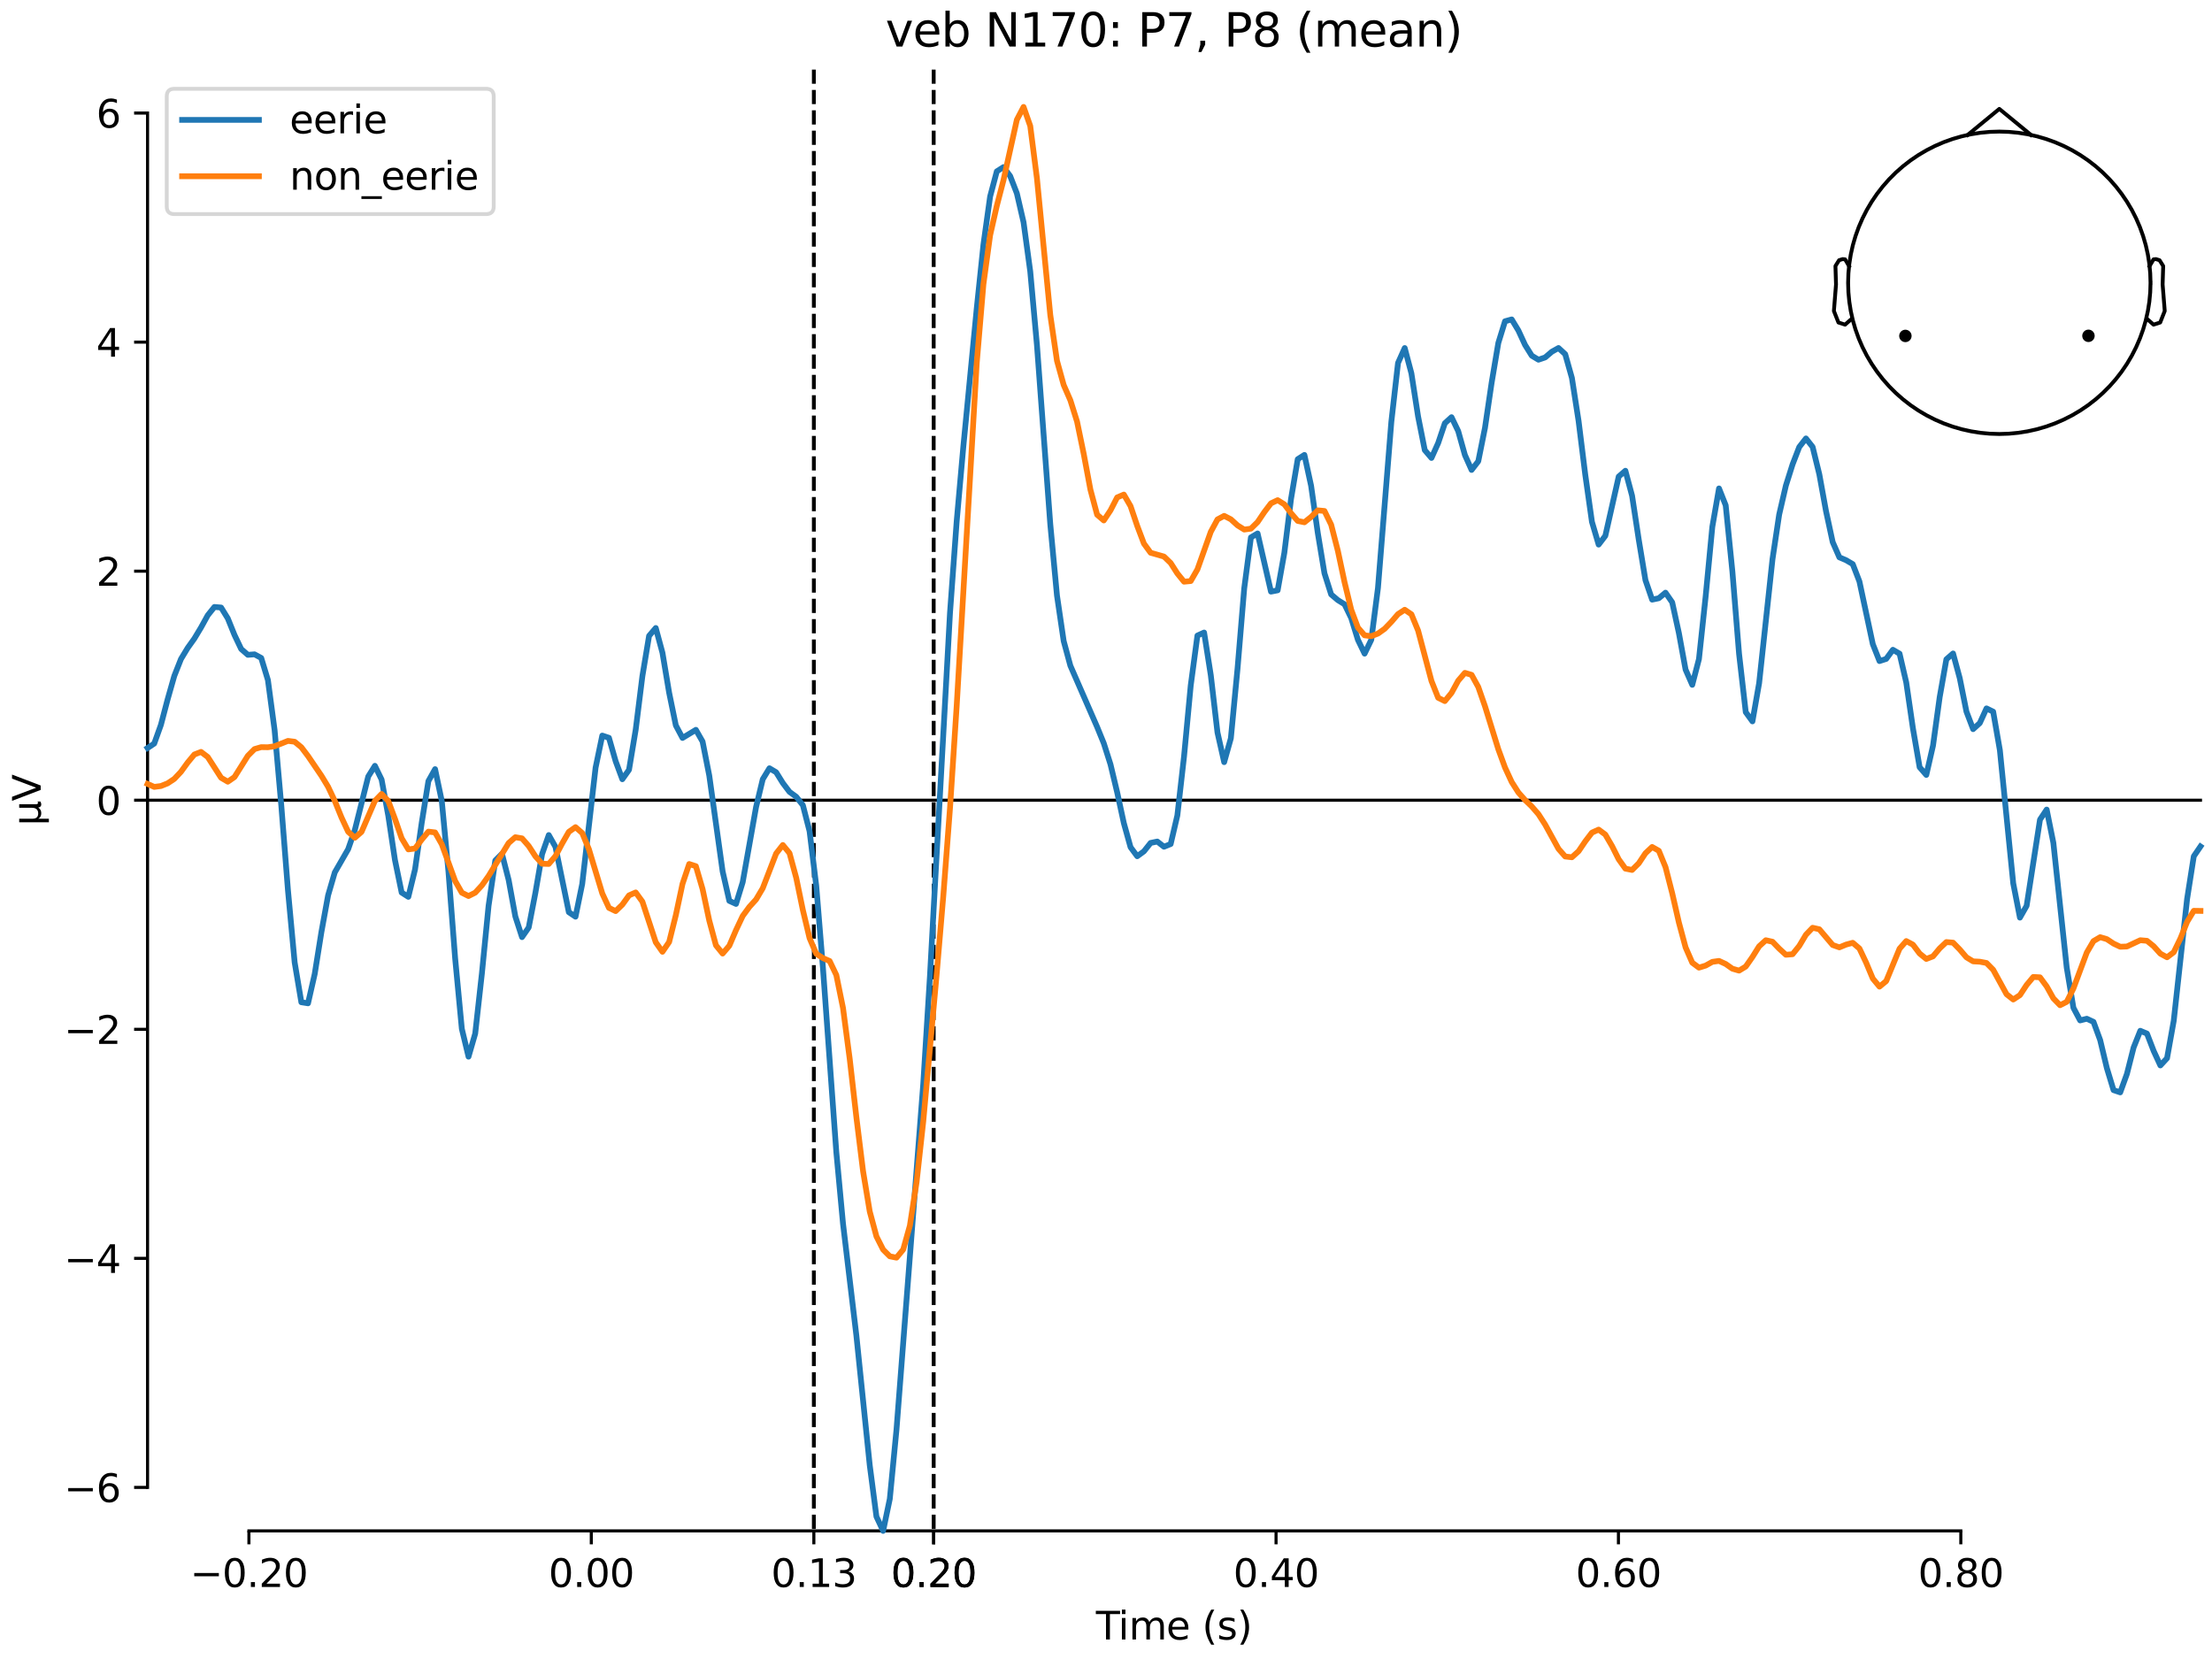 <?xml version="1.0" encoding="utf-8" standalone="no"?>
<!DOCTYPE svg PUBLIC "-//W3C//DTD SVG 1.1//EN"
  "http://www.w3.org/Graphics/SVG/1.1/DTD/svg11.dtd">
<svg xmlns:xlink="http://www.w3.org/1999/xlink" width="576pt" height="432pt" viewBox="0 0 576 432" xmlns="http://www.w3.org/2000/svg" version="1.1">
 <defs>
  <style type="text/css">*{stroke-linejoin: round; stroke-linecap: butt}</style>
 </defs>
 <g id="figure_1">
  <g id="patch_1">
   <path d="M 0 432 
L 576 432 
L 576 0 
L 0 0 
z
" style="fill: #ffffff"/>
  </g>
  <g id="axes_1">
   <g id="patch_2">
    <path d="M 38.421 398.644 
L 573 398.644 
L 573 18.118 
L 38.421 18.118 
L 38.421 398.644 
z
" style="fill: none; opacity: 0"/>
   </g>
   <g id="patch_3">
    <path d="M 38.421 387.325 
L 38.421 29.437 
" style="fill: none; stroke: #000000; stroke-width: 0.8; stroke-linejoin: miter; stroke-linecap: square"/>
   </g>
   <g id="LineCollection_1">
    <path d="M 211.924 18.118 
L 211.924 398.644 
" clip-path="url(#p9da23a5c35)" style="fill: none; stroke-dasharray: 3.7,1.6; stroke-dashoffset: 0; stroke: #000000"/>
    <path d="M 243.128 18.118 
L 243.128 398.644 
" clip-path="url(#p9da23a5c35)" style="fill: none; stroke-dasharray: 3.7,1.6; stroke-dashoffset: 0; stroke: #000000"/>
   </g>
   <g id="matplotlib.axis_1">
    <g id="xtick_1">
     <g id="line2d_1">
      <defs>
       <path id="m8977b10a27" d="M 0 0 
L 0 3.5 
" style="stroke: #000000; stroke-width: 0.8"/>
      </defs>
      <g>
       <use xlink:href="#m8977b10a27" x="64.819" y="398.644" style="stroke: #000000; stroke-width: 0.8"/>
      </g>
     </g>
     <g id="text_1">
      <!-- −0.20 -->
      <g transform="translate(49.496 413.242) scale(0.1 -0.1)">
       <defs>
        <path id="DejaVuSans-2212" d="M 678 2272 
L 4684 2272 
L 4684 1741 
L 678 1741 
L 678 2272 
z
" transform="scale(0.016)"/>
        <path id="DejaVuSans-30" d="M 2034 4250 
Q 1547 4250 1301 3770 
Q 1056 3291 1056 2328 
Q 1056 1369 1301 889 
Q 1547 409 2034 409 
Q 2525 409 2770 889 
Q 3016 1369 3016 2328 
Q 3016 3291 2770 3770 
Q 2525 4250 2034 4250 
z
M 2034 4750 
Q 2819 4750 3233 4129 
Q 3647 3509 3647 2328 
Q 3647 1150 3233 529 
Q 2819 -91 2034 -91 
Q 1250 -91 836 529 
Q 422 1150 422 2328 
Q 422 3509 836 4129 
Q 1250 4750 2034 4750 
z
" transform="scale(0.016)"/>
        <path id="DejaVuSans-2e" d="M 684 794 
L 1344 794 
L 1344 0 
L 684 0 
L 684 794 
z
" transform="scale(0.016)"/>
        <path id="DejaVuSans-32" d="M 1228 531 
L 3431 531 
L 3431 0 
L 469 0 
L 469 531 
Q 828 903 1448 1529 
Q 2069 2156 2228 2338 
Q 2531 2678 2651 2914 
Q 2772 3150 2772 3378 
Q 2772 3750 2511 3984 
Q 2250 4219 1831 4219 
Q 1534 4219 1204 4116 
Q 875 4013 500 3803 
L 500 4441 
Q 881 4594 1212 4672 
Q 1544 4750 1819 4750 
Q 2544 4750 2975 4387 
Q 3406 4025 3406 3419 
Q 3406 3131 3298 2873 
Q 3191 2616 2906 2266 
Q 2828 2175 2409 1742 
Q 1991 1309 1228 531 
z
" transform="scale(0.016)"/>
       </defs>
       <use xlink:href="#DejaVuSans-2212"/>
       <use xlink:href="#DejaVuSans-30" transform="translate(83.789 0)"/>
       <use xlink:href="#DejaVuSans-2e" transform="translate(147.412 0)"/>
       <use xlink:href="#DejaVuSans-32" transform="translate(179.199 0)"/>
       <use xlink:href="#DejaVuSans-30" transform="translate(242.822 0)"/>
      </g>
     </g>
    </g>
    <g id="xtick_2">
     <g id="line2d_2">
      <g>
       <use xlink:href="#m8977b10a27" x="153.973" y="398.644" style="stroke: #000000; stroke-width: 0.8"/>
      </g>
     </g>
     <g id="text_2">
      <!-- 0.00 -->
      <g transform="translate(142.84 413.242) scale(0.1 -0.1)">
       <use xlink:href="#DejaVuSans-30"/>
       <use xlink:href="#DejaVuSans-2e" transform="translate(63.623 0)"/>
       <use xlink:href="#DejaVuSans-30" transform="translate(95.41 0)"/>
       <use xlink:href="#DejaVuSans-30" transform="translate(159.033 0)"/>
      </g>
     </g>
    </g>
    <g id="xtick_3">
     <g id="line2d_3">
      <g>
       <use xlink:href="#m8977b10a27" x="211.924" y="398.644" style="stroke: #000000; stroke-width: 0.8"/>
      </g>
     </g>
     <g id="text_3">
      <!-- 0.13 -->
      <g transform="translate(200.791 413.242) scale(0.1 -0.1)">
       <defs>
        <path id="DejaVuSans-31" d="M 794 531 
L 1825 531 
L 1825 4091 
L 703 3866 
L 703 4441 
L 1819 4666 
L 2450 4666 
L 2450 531 
L 3481 531 
L 3481 0 
L 794 0 
L 794 531 
z
" transform="scale(0.016)"/>
        <path id="DejaVuSans-33" d="M 2597 2516 
Q 3050 2419 3304 2112 
Q 3559 1806 3559 1356 
Q 3559 666 3084 287 
Q 2609 -91 1734 -91 
Q 1441 -91 1130 -33 
Q 819 25 488 141 
L 488 750 
Q 750 597 1062 519 
Q 1375 441 1716 441 
Q 2309 441 2620 675 
Q 2931 909 2931 1356 
Q 2931 1769 2642 2001 
Q 2353 2234 1838 2234 
L 1294 2234 
L 1294 2753 
L 1863 2753 
Q 2328 2753 2575 2939 
Q 2822 3125 2822 3475 
Q 2822 3834 2567 4026 
Q 2313 4219 1838 4219 
Q 1578 4219 1281 4162 
Q 984 4106 628 3988 
L 628 4550 
Q 988 4650 1302 4700 
Q 1616 4750 1894 4750 
Q 2613 4750 3031 4423 
Q 3450 4097 3450 3541 
Q 3450 3153 3228 2886 
Q 3006 2619 2597 2516 
z
" transform="scale(0.016)"/>
       </defs>
       <use xlink:href="#DejaVuSans-30"/>
       <use xlink:href="#DejaVuSans-2e" transform="translate(63.623 0)"/>
       <use xlink:href="#DejaVuSans-31" transform="translate(95.41 0)"/>
       <use xlink:href="#DejaVuSans-33" transform="translate(159.033 0)"/>
      </g>
     </g>
    </g>
    <g id="xtick_4">
     <g id="line2d_4">
      <g>
       <use xlink:href="#m8977b10a27" x="243.128" y="398.644" style="stroke: #000000; stroke-width: 0.8"/>
      </g>
     </g>
     <g id="text_4">
      <!-- 0.20 -->
      <g transform="translate(231.995 413.242) scale(0.1 -0.1)">
       <use xlink:href="#DejaVuSans-30"/>
       <use xlink:href="#DejaVuSans-2e" transform="translate(63.623 0)"/>
       <use xlink:href="#DejaVuSans-32" transform="translate(95.41 0)"/>
       <use xlink:href="#DejaVuSans-30" transform="translate(159.033 0)"/>
      </g>
     </g>
    </g>
    <g id="xtick_5">
     <g id="line2d_5">
      <g>
       <use xlink:href="#m8977b10a27" x="243.128" y="398.644" style="stroke: #000000; stroke-width: 0.8"/>
      </g>
     </g>
     <g id="text_5">
      <!-- 0.20 -->
      <g transform="translate(231.995 413.242) scale(0.1 -0.1)">
       <use xlink:href="#DejaVuSans-30"/>
       <use xlink:href="#DejaVuSans-2e" transform="translate(63.623 0)"/>
       <use xlink:href="#DejaVuSans-32" transform="translate(95.41 0)"/>
       <use xlink:href="#DejaVuSans-30" transform="translate(159.033 0)"/>
      </g>
     </g>
    </g>
    <g id="xtick_6">
     <g id="line2d_6">
      <g>
       <use xlink:href="#m8977b10a27" x="332.282" y="398.644" style="stroke: #000000; stroke-width: 0.8"/>
      </g>
     </g>
     <g id="text_6">
      <!-- 0.40 -->
      <g transform="translate(321.15 413.242) scale(0.1 -0.1)">
       <defs>
        <path id="DejaVuSans-34" d="M 2419 4116 
L 825 1625 
L 2419 1625 
L 2419 4116 
z
M 2253 4666 
L 3047 4666 
L 3047 1625 
L 3713 1625 
L 3713 1100 
L 3047 1100 
L 3047 0 
L 2419 0 
L 2419 1100 
L 313 1100 
L 313 1709 
L 2253 4666 
z
" transform="scale(0.016)"/>
       </defs>
       <use xlink:href="#DejaVuSans-30"/>
       <use xlink:href="#DejaVuSans-2e" transform="translate(63.623 0)"/>
       <use xlink:href="#DejaVuSans-34" transform="translate(95.41 0)"/>
       <use xlink:href="#DejaVuSans-30" transform="translate(159.033 0)"/>
      </g>
     </g>
    </g>
    <g id="xtick_7">
     <g id="line2d_7">
      <g>
       <use xlink:href="#m8977b10a27" x="421.437" y="398.644" style="stroke: #000000; stroke-width: 0.8"/>
      </g>
     </g>
     <g id="text_7">
      <!-- 0.60 -->
      <g transform="translate(410.304 413.242) scale(0.1 -0.1)">
       <defs>
        <path id="DejaVuSans-36" d="M 2113 2584 
Q 1688 2584 1439 2293 
Q 1191 2003 1191 1497 
Q 1191 994 1439 701 
Q 1688 409 2113 409 
Q 2538 409 2786 701 
Q 3034 994 3034 1497 
Q 3034 2003 2786 2293 
Q 2538 2584 2113 2584 
z
M 3366 4563 
L 3366 3988 
Q 3128 4100 2886 4159 
Q 2644 4219 2406 4219 
Q 1781 4219 1451 3797 
Q 1122 3375 1075 2522 
Q 1259 2794 1537 2939 
Q 1816 3084 2150 3084 
Q 2853 3084 3261 2657 
Q 3669 2231 3669 1497 
Q 3669 778 3244 343 
Q 2819 -91 2113 -91 
Q 1303 -91 875 529 
Q 447 1150 447 2328 
Q 447 3434 972 4092 
Q 1497 4750 2381 4750 
Q 2619 4750 2861 4703 
Q 3103 4656 3366 4563 
z
" transform="scale(0.016)"/>
       </defs>
       <use xlink:href="#DejaVuSans-30"/>
       <use xlink:href="#DejaVuSans-2e" transform="translate(63.623 0)"/>
       <use xlink:href="#DejaVuSans-36" transform="translate(95.41 0)"/>
       <use xlink:href="#DejaVuSans-30" transform="translate(159.033 0)"/>
      </g>
     </g>
    </g>
    <g id="xtick_8">
     <g id="line2d_8">
      <g>
       <use xlink:href="#m8977b10a27" x="510.592" y="398.644" style="stroke: #000000; stroke-width: 0.8"/>
      </g>
     </g>
     <g id="text_8">
      <!-- 0.80 -->
      <g transform="translate(499.459 413.242) scale(0.1 -0.1)">
       <defs>
        <path id="DejaVuSans-38" d="M 2034 2216 
Q 1584 2216 1326 1975 
Q 1069 1734 1069 1313 
Q 1069 891 1326 650 
Q 1584 409 2034 409 
Q 2484 409 2743 651 
Q 3003 894 3003 1313 
Q 3003 1734 2745 1975 
Q 2488 2216 2034 2216 
z
M 1403 2484 
Q 997 2584 770 2862 
Q 544 3141 544 3541 
Q 544 4100 942 4425 
Q 1341 4750 2034 4750 
Q 2731 4750 3128 4425 
Q 3525 4100 3525 3541 
Q 3525 3141 3298 2862 
Q 3072 2584 2669 2484 
Q 3125 2378 3379 2068 
Q 3634 1759 3634 1313 
Q 3634 634 3220 271 
Q 2806 -91 2034 -91 
Q 1263 -91 848 271 
Q 434 634 434 1313 
Q 434 1759 690 2068 
Q 947 2378 1403 2484 
z
M 1172 3481 
Q 1172 3119 1398 2916 
Q 1625 2713 2034 2713 
Q 2441 2713 2670 2916 
Q 2900 3119 2900 3481 
Q 2900 3844 2670 4047 
Q 2441 4250 2034 4250 
Q 1625 4250 1398 4047 
Q 1172 3844 1172 3481 
z
" transform="scale(0.016)"/>
       </defs>
       <use xlink:href="#DejaVuSans-30"/>
       <use xlink:href="#DejaVuSans-2e" transform="translate(63.623 0)"/>
       <use xlink:href="#DejaVuSans-38" transform="translate(95.41 0)"/>
       <use xlink:href="#DejaVuSans-30" transform="translate(159.033 0)"/>
      </g>
     </g>
    </g>
    <g id="text_9">
     <!-- Time (s) -->
     <g transform="translate(285.381 426.92) scale(0.1 -0.1)">
      <defs>
       <path id="DejaVuSans-54" d="M -19 4666 
L 3928 4666 
L 3928 4134 
L 2272 4134 
L 2272 0 
L 1638 0 
L 1638 4134 
L -19 4134 
L -19 4666 
z
" transform="scale(0.016)"/>
       <path id="DejaVuSans-69" d="M 603 3500 
L 1178 3500 
L 1178 0 
L 603 0 
L 603 3500 
z
M 603 4863 
L 1178 4863 
L 1178 4134 
L 603 4134 
L 603 4863 
z
" transform="scale(0.016)"/>
       <path id="DejaVuSans-6d" d="M 3328 2828 
Q 3544 3216 3844 3400 
Q 4144 3584 4550 3584 
Q 5097 3584 5394 3201 
Q 5691 2819 5691 2113 
L 5691 0 
L 5113 0 
L 5113 2094 
Q 5113 2597 4934 2840 
Q 4756 3084 4391 3084 
Q 3944 3084 3684 2787 
Q 3425 2491 3425 1978 
L 3425 0 
L 2847 0 
L 2847 2094 
Q 2847 2600 2669 2842 
Q 2491 3084 2119 3084 
Q 1678 3084 1418 2786 
Q 1159 2488 1159 1978 
L 1159 0 
L 581 0 
L 581 3500 
L 1159 3500 
L 1159 2956 
Q 1356 3278 1631 3431 
Q 1906 3584 2284 3584 
Q 2666 3584 2933 3390 
Q 3200 3197 3328 2828 
z
" transform="scale(0.016)"/>
       <path id="DejaVuSans-65" d="M 3597 1894 
L 3597 1613 
L 953 1613 
Q 991 1019 1311 708 
Q 1631 397 2203 397 
Q 2534 397 2845 478 
Q 3156 559 3463 722 
L 3463 178 
Q 3153 47 2828 -22 
Q 2503 -91 2169 -91 
Q 1331 -91 842 396 
Q 353 884 353 1716 
Q 353 2575 817 3079 
Q 1281 3584 2069 3584 
Q 2775 3584 3186 3129 
Q 3597 2675 3597 1894 
z
M 3022 2063 
Q 3016 2534 2758 2815 
Q 2500 3097 2075 3097 
Q 1594 3097 1305 2825 
Q 1016 2553 972 2059 
L 3022 2063 
z
" transform="scale(0.016)"/>
       <path id="DejaVuSans-20" transform="scale(0.016)"/>
       <path id="DejaVuSans-28" d="M 1984 4856 
Q 1566 4138 1362 3434 
Q 1159 2731 1159 2009 
Q 1159 1288 1364 580 
Q 1569 -128 1984 -844 
L 1484 -844 
Q 1016 -109 783 600 
Q 550 1309 550 2009 
Q 550 2706 781 3412 
Q 1013 4119 1484 4856 
L 1984 4856 
z
" transform="scale(0.016)"/>
       <path id="DejaVuSans-73" d="M 2834 3397 
L 2834 2853 
Q 2591 2978 2328 3040 
Q 2066 3103 1784 3103 
Q 1356 3103 1142 2972 
Q 928 2841 928 2578 
Q 928 2378 1081 2264 
Q 1234 2150 1697 2047 
L 1894 2003 
Q 2506 1872 2764 1633 
Q 3022 1394 3022 966 
Q 3022 478 2636 193 
Q 2250 -91 1575 -91 
Q 1294 -91 989 -36 
Q 684 19 347 128 
L 347 722 
Q 666 556 975 473 
Q 1284 391 1588 391 
Q 1994 391 2212 530 
Q 2431 669 2431 922 
Q 2431 1156 2273 1281 
Q 2116 1406 1581 1522 
L 1381 1569 
Q 847 1681 609 1914 
Q 372 2147 372 2553 
Q 372 3047 722 3315 
Q 1072 3584 1716 3584 
Q 2034 3584 2315 3537 
Q 2597 3491 2834 3397 
z
" transform="scale(0.016)"/>
       <path id="DejaVuSans-29" d="M 513 4856 
L 1013 4856 
Q 1481 4119 1714 3412 
Q 1947 2706 1947 2009 
Q 1947 1309 1714 600 
Q 1481 -109 1013 -844 
L 513 -844 
Q 928 -128 1133 580 
Q 1338 1288 1338 2009 
Q 1338 2731 1133 3434 
Q 928 4138 513 4856 
z
" transform="scale(0.016)"/>
      </defs>
      <use xlink:href="#DejaVuSans-54"/>
      <use xlink:href="#DejaVuSans-69" transform="translate(57.959 0)"/>
      <use xlink:href="#DejaVuSans-6d" transform="translate(85.742 0)"/>
      <use xlink:href="#DejaVuSans-65" transform="translate(183.154 0)"/>
      <use xlink:href="#DejaVuSans-20" transform="translate(244.678 0)"/>
      <use xlink:href="#DejaVuSans-28" transform="translate(276.465 0)"/>
      <use xlink:href="#DejaVuSans-73" transform="translate(315.479 0)"/>
      <use xlink:href="#DejaVuSans-29" transform="translate(367.578 0)"/>
     </g>
    </g>
   </g>
   <g id="matplotlib.axis_2">
    <g id="ytick_1">
     <g id="line2d_9">
      <defs>
       <path id="m0b49dac9d5" d="M 0 0 
L -3.5 0 
" style="stroke: #000000; stroke-width: 0.8"/>
      </defs>
      <g>
       <use xlink:href="#m0b49dac9d5" x="38.421" y="387.325" style="stroke: #000000; stroke-width: 0.8"/>
      </g>
     </g>
     <g id="text_10">
      <!-- −6 -->
      <g transform="translate(16.678 391.124) scale(0.1 -0.1)">
       <use xlink:href="#DejaVuSans-2212"/>
       <use xlink:href="#DejaVuSans-36" transform="translate(83.789 0)"/>
      </g>
     </g>
    </g>
    <g id="ytick_2">
     <g id="line2d_10">
      <g>
       <use xlink:href="#m0b49dac9d5" x="38.421" y="327.677" style="stroke: #000000; stroke-width: 0.8"/>
      </g>
     </g>
     <g id="text_11">
      <!-- −4 -->
      <g transform="translate(16.678 331.476) scale(0.1 -0.1)">
       <use xlink:href="#DejaVuSans-2212"/>
       <use xlink:href="#DejaVuSans-34" transform="translate(83.789 0)"/>
      </g>
     </g>
    </g>
    <g id="ytick_3">
     <g id="line2d_11">
      <g>
       <use xlink:href="#m0b49dac9d5" x="38.421" y="268.029" style="stroke: #000000; stroke-width: 0.8"/>
      </g>
     </g>
     <g id="text_12">
      <!-- −2 -->
      <g transform="translate(16.678 271.828) scale(0.1 -0.1)">
       <use xlink:href="#DejaVuSans-2212"/>
       <use xlink:href="#DejaVuSans-32" transform="translate(83.789 0)"/>
      </g>
     </g>
    </g>
    <g id="ytick_4">
     <g id="line2d_12">
      <g>
       <use xlink:href="#m0b49dac9d5" x="38.421" y="208.381" style="stroke: #000000; stroke-width: 0.8"/>
      </g>
     </g>
     <g id="text_13">
      <!-- 0 -->
      <g transform="translate(25.058 212.18) scale(0.1 -0.1)">
       <use xlink:href="#DejaVuSans-30"/>
      </g>
     </g>
    </g>
    <g id="ytick_5">
     <g id="line2d_13">
      <g>
       <use xlink:href="#m0b49dac9d5" x="38.421" y="148.733" style="stroke: #000000; stroke-width: 0.8"/>
      </g>
     </g>
     <g id="text_14">
      <!-- 2 -->
      <g transform="translate(25.058 152.532) scale(0.1 -0.1)">
       <use xlink:href="#DejaVuSans-32"/>
      </g>
     </g>
    </g>
    <g id="ytick_6">
     <g id="line2d_14">
      <g>
       <use xlink:href="#m0b49dac9d5" x="38.421" y="89.085" style="stroke: #000000; stroke-width: 0.8"/>
      </g>
     </g>
     <g id="text_15">
      <!-- 4 -->
      <g transform="translate(25.058 92.884) scale(0.1 -0.1)">
       <use xlink:href="#DejaVuSans-34"/>
      </g>
     </g>
    </g>
    <g id="ytick_7">
     <g id="line2d_15">
      <g>
       <use xlink:href="#m0b49dac9d5" x="38.421" y="29.437" style="stroke: #000000; stroke-width: 0.8"/>
      </g>
     </g>
     <g id="text_16">
      <!-- 6 -->
      <g transform="translate(25.058 33.236) scale(0.1 -0.1)">
       <use xlink:href="#DejaVuSans-36"/>
      </g>
     </g>
    </g>
    <g id="text_17">
     <!-- µV -->
     <g transform="translate(10.599 214.982) rotate(-90) scale(0.1 -0.1)">
      <defs>
       <path id="DejaVuSans-b5" d="M 544 -1331 
L 544 3500 
L 1119 3500 
L 1119 1325 
Q 1119 872 1334 640 
Q 1550 409 1972 409 
Q 2434 409 2667 671 
Q 2900 934 2900 1459 
L 2900 3500 
L 3475 3500 
L 3475 806 
Q 3475 619 3529 530 
Q 3584 441 3700 441 
Q 3728 441 3778 458 
Q 3828 475 3916 513 
L 3916 50 
Q 3788 -22 3673 -56 
Q 3559 -91 3450 -91 
Q 3234 -91 3106 31 
Q 2978 153 2931 403 
Q 2775 156 2548 32 
Q 2322 -91 2016 -91 
Q 1697 -91 1473 31 
Q 1250 153 1119 397 
L 1119 -1331 
L 544 -1331 
z
" transform="scale(0.016)"/>
       <path id="DejaVuSans-56" d="M 1831 0 
L 50 4666 
L 709 4666 
L 2188 738 
L 3669 4666 
L 4325 4666 
L 2547 0 
L 1831 0 
z
" transform="scale(0.016)"/>
      </defs>
      <use xlink:href="#DejaVuSans-b5"/>
      <use xlink:href="#DejaVuSans-56" transform="translate(63.623 0)"/>
     </g>
    </g>
   </g>
   <g id="patch_4">
    <path d="M 64.819 398.644 
L 510.592 398.644 
" style="fill: none; stroke: #000000; stroke-width: 0.8; stroke-linejoin: miter; stroke-linecap: square"/>
   </g>
   <g id="patch_5">
    <path d="M 38.421 208.381 
L 573 208.381 
" style="fill: none; stroke: #000000; stroke-width: 0.8; stroke-linejoin: miter; stroke-linecap: square"/>
   </g>
   <g id="text_18">
    <!-- veb N170: P7, P8 (mean) -->
    <g transform="translate(230.593 12.118) scale(0.12 -0.12)">
     <defs>
      <path id="DejaVuSans-76" d="M 191 3500 
L 800 3500 
L 1894 563 
L 2988 3500 
L 3597 3500 
L 2284 0 
L 1503 0 
L 191 3500 
z
" transform="scale(0.016)"/>
      <path id="DejaVuSans-62" d="M 3116 1747 
Q 3116 2381 2855 2742 
Q 2594 3103 2138 3103 
Q 1681 3103 1420 2742 
Q 1159 2381 1159 1747 
Q 1159 1113 1420 752 
Q 1681 391 2138 391 
Q 2594 391 2855 752 
Q 3116 1113 3116 1747 
z
M 1159 2969 
Q 1341 3281 1617 3432 
Q 1894 3584 2278 3584 
Q 2916 3584 3314 3078 
Q 3713 2572 3713 1747 
Q 3713 922 3314 415 
Q 2916 -91 2278 -91 
Q 1894 -91 1617 61 
Q 1341 213 1159 525 
L 1159 0 
L 581 0 
L 581 4863 
L 1159 4863 
L 1159 2969 
z
" transform="scale(0.016)"/>
      <path id="DejaVuSans-4e" d="M 628 4666 
L 1478 4666 
L 3547 763 
L 3547 4666 
L 4159 4666 
L 4159 0 
L 3309 0 
L 1241 3903 
L 1241 0 
L 628 0 
L 628 4666 
z
" transform="scale(0.016)"/>
      <path id="DejaVuSans-37" d="M 525 4666 
L 3525 4666 
L 3525 4397 
L 1831 0 
L 1172 0 
L 2766 4134 
L 525 4134 
L 525 4666 
z
" transform="scale(0.016)"/>
      <path id="DejaVuSans-3a" d="M 750 794 
L 1409 794 
L 1409 0 
L 750 0 
L 750 794 
z
M 750 3309 
L 1409 3309 
L 1409 2516 
L 750 2516 
L 750 3309 
z
" transform="scale(0.016)"/>
      <path id="DejaVuSans-50" d="M 1259 4147 
L 1259 2394 
L 2053 2394 
Q 2494 2394 2734 2622 
Q 2975 2850 2975 3272 
Q 2975 3691 2734 3919 
Q 2494 4147 2053 4147 
L 1259 4147 
z
M 628 4666 
L 2053 4666 
Q 2838 4666 3239 4311 
Q 3641 3956 3641 3272 
Q 3641 2581 3239 2228 
Q 2838 1875 2053 1875 
L 1259 1875 
L 1259 0 
L 628 0 
L 628 4666 
z
" transform="scale(0.016)"/>
      <path id="DejaVuSans-2c" d="M 750 794 
L 1409 794 
L 1409 256 
L 897 -744 
L 494 -744 
L 750 256 
L 750 794 
z
" transform="scale(0.016)"/>
      <path id="DejaVuSans-61" d="M 2194 1759 
Q 1497 1759 1228 1600 
Q 959 1441 959 1056 
Q 959 750 1161 570 
Q 1363 391 1709 391 
Q 2188 391 2477 730 
Q 2766 1069 2766 1631 
L 2766 1759 
L 2194 1759 
z
M 3341 1997 
L 3341 0 
L 2766 0 
L 2766 531 
Q 2569 213 2275 61 
Q 1981 -91 1556 -91 
Q 1019 -91 701 211 
Q 384 513 384 1019 
Q 384 1609 779 1909 
Q 1175 2209 1959 2209 
L 2766 2209 
L 2766 2266 
Q 2766 2663 2505 2880 
Q 2244 3097 1772 3097 
Q 1472 3097 1187 3025 
Q 903 2953 641 2809 
L 641 3341 
Q 956 3463 1253 3523 
Q 1550 3584 1831 3584 
Q 2591 3584 2966 3190 
Q 3341 2797 3341 1997 
z
" transform="scale(0.016)"/>
      <path id="DejaVuSans-6e" d="M 3513 2113 
L 3513 0 
L 2938 0 
L 2938 2094 
Q 2938 2591 2744 2837 
Q 2550 3084 2163 3084 
Q 1697 3084 1428 2787 
Q 1159 2491 1159 1978 
L 1159 0 
L 581 0 
L 581 3500 
L 1159 3500 
L 1159 2956 
Q 1366 3272 1645 3428 
Q 1925 3584 2291 3584 
Q 2894 3584 3203 3211 
Q 3513 2838 3513 2113 
z
" transform="scale(0.016)"/>
     </defs>
     <use xlink:href="#DejaVuSans-76"/>
     <use xlink:href="#DejaVuSans-65" transform="translate(59.18 0)"/>
     <use xlink:href="#DejaVuSans-62" transform="translate(120.703 0)"/>
     <use xlink:href="#DejaVuSans-20" transform="translate(184.18 0)"/>
     <use xlink:href="#DejaVuSans-4e" transform="translate(215.967 0)"/>
     <use xlink:href="#DejaVuSans-31" transform="translate(290.771 0)"/>
     <use xlink:href="#DejaVuSans-37" transform="translate(354.395 0)"/>
     <use xlink:href="#DejaVuSans-30" transform="translate(418.018 0)"/>
     <use xlink:href="#DejaVuSans-3a" transform="translate(481.641 0)"/>
     <use xlink:href="#DejaVuSans-20" transform="translate(515.332 0)"/>
     <use xlink:href="#DejaVuSans-50" transform="translate(547.119 0)"/>
     <use xlink:href="#DejaVuSans-37" transform="translate(607.422 0)"/>
     <use xlink:href="#DejaVuSans-2c" transform="translate(671.045 0)"/>
     <use xlink:href="#DejaVuSans-20" transform="translate(702.832 0)"/>
     <use xlink:href="#DejaVuSans-50" transform="translate(734.619 0)"/>
     <use xlink:href="#DejaVuSans-38" transform="translate(794.922 0)"/>
     <use xlink:href="#DejaVuSans-20" transform="translate(858.545 0)"/>
     <use xlink:href="#DejaVuSans-28" transform="translate(890.332 0)"/>
     <use xlink:href="#DejaVuSans-6d" transform="translate(929.346 0)"/>
     <use xlink:href="#DejaVuSans-65" transform="translate(1026.758 0)"/>
     <use xlink:href="#DejaVuSans-61" transform="translate(1088.281 0)"/>
     <use xlink:href="#DejaVuSans-6e" transform="translate(1149.561 0)"/>
     <use xlink:href="#DejaVuSans-29" transform="translate(1212.939 0)"/>
    </g>
   </g>
   <g id="legend_1">
    <g id="patch_6">
     <path d="M 45.421 55.753 
L 126.563 55.753 
Q 128.563 55.753 128.563 53.753 
L 128.563 25.118 
Q 128.563 23.118 126.563 23.118 
L 45.421 23.118 
Q 43.421 23.118 43.421 25.118 
L 43.421 53.753 
Q 43.421 55.753 45.421 55.753 
z
" style="fill: #ffffff; opacity: 0.8; stroke: #cccccc; stroke-linejoin: miter"/>
    </g>
    <g id="line2d_16">
     <path d="M 47.421 31.217 
L 57.421 31.217 
L 67.421 31.217 
" style="fill: none; stroke: #1f77b4; stroke-width: 1.5; stroke-linecap: square"/>
    </g>
    <g id="text_19">
     <!-- eerie -->
     <g transform="translate(75.421 34.717) scale(0.1 -0.1)">
      <defs>
       <path id="DejaVuSans-72" d="M 2631 2963 
Q 2534 3019 2420 3045 
Q 2306 3072 2169 3072 
Q 1681 3072 1420 2755 
Q 1159 2438 1159 1844 
L 1159 0 
L 581 0 
L 581 3500 
L 1159 3500 
L 1159 2956 
Q 1341 3275 1631 3429 
Q 1922 3584 2338 3584 
Q 2397 3584 2469 3576 
Q 2541 3569 2628 3553 
L 2631 2963 
z
" transform="scale(0.016)"/>
      </defs>
      <use xlink:href="#DejaVuSans-65"/>
      <use xlink:href="#DejaVuSans-65" transform="translate(61.523 0)"/>
      <use xlink:href="#DejaVuSans-72" transform="translate(123.047 0)"/>
      <use xlink:href="#DejaVuSans-69" transform="translate(164.16 0)"/>
      <use xlink:href="#DejaVuSans-65" transform="translate(191.943 0)"/>
     </g>
    </g>
    <g id="line2d_17">
     <path d="M 47.421 45.895 
L 57.421 45.895 
L 67.421 45.895 
" style="fill: none; stroke: #ff7f0e; stroke-width: 1.5; stroke-linecap: square"/>
    </g>
    <g id="text_20">
     <!-- non_eerie -->
     <g transform="translate(75.421 49.395) scale(0.1 -0.1)">
      <defs>
       <path id="DejaVuSans-6f" d="M 1959 3097 
Q 1497 3097 1228 2736 
Q 959 2375 959 1747 
Q 959 1119 1226 758 
Q 1494 397 1959 397 
Q 2419 397 2687 759 
Q 2956 1122 2956 1747 
Q 2956 2369 2687 2733 
Q 2419 3097 1959 3097 
z
M 1959 3584 
Q 2709 3584 3137 3096 
Q 3566 2609 3566 1747 
Q 3566 888 3137 398 
Q 2709 -91 1959 -91 
Q 1206 -91 779 398 
Q 353 888 353 1747 
Q 353 2609 779 3096 
Q 1206 3584 1959 3584 
z
" transform="scale(0.016)"/>
       <path id="DejaVuSans-5f" d="M 3263 -1063 
L 3263 -1509 
L -63 -1509 
L -63 -1063 
L 3263 -1063 
z
" transform="scale(0.016)"/>
      </defs>
      <use xlink:href="#DejaVuSans-6e"/>
      <use xlink:href="#DejaVuSans-6f" transform="translate(63.379 0)"/>
      <use xlink:href="#DejaVuSans-6e" transform="translate(124.561 0)"/>
      <use xlink:href="#DejaVuSans-5f" transform="translate(187.939 0)"/>
      <use xlink:href="#DejaVuSans-65" transform="translate(237.939 0)"/>
      <use xlink:href="#DejaVuSans-65" transform="translate(299.463 0)"/>
      <use xlink:href="#DejaVuSans-72" transform="translate(360.986 0)"/>
      <use xlink:href="#DejaVuSans-69" transform="translate(402.1 0)"/>
      <use xlink:href="#DejaVuSans-65" transform="translate(429.883 0)"/>
     </g>
    </g>
   </g>
   <g id="line2d_18">
    <path d="M 38.421 194.78 
L 40.162 193.621 
L 41.903 188.748 
L 43.644 182.129 
L 45.386 176.01 
L 47.127 171.607 
L 48.868 168.726 
L 50.61 166.287 
L 52.351 163.39 
L 54.092 160.23 
L 55.834 158.052 
L 57.575 158.198 
L 59.316 161.025 
L 61.057 165.333 
L 62.799 168.996 
L 64.54 170.517 
L 66.281 170.384 
L 68.023 171.332 
L 69.764 177.08 
L 71.505 190.107 
L 73.247 209.726 
L 74.988 231.849 
L 76.729 250.603 
L 78.47 260.983 
L 80.212 261.261 
L 81.953 253.609 
L 83.694 242.704 
L 85.436 233.141 
L 87.177 227.177 
L 90.66 221.125 
L 92.401 216.113 
L 95.883 202.209 
L 97.625 199.415 
L 99.366 202.996 
L 101.107 212.409 
L 102.849 223.967 
L 104.59 232.42 
L 106.331 233.536 
L 108.073 226.399 
L 109.814 214.267 
L 111.555 203.393 
L 113.296 200.281 
L 115.038 208.567 
L 116.779 226.994 
L 118.52 249.555 
L 120.262 267.908 
L 122.003 275.156 
L 123.744 269.137 
L 125.486 253.481 
L 127.227 235.846 
L 128.968 224.077 
L 130.709 222.322 
L 132.451 229.138 
L 134.192 238.641 
L 135.933 244.025 
L 137.675 241.518 
L 139.416 232.484 
L 141.157 222.402 
L 142.899 217.444 
L 144.64 220.518 
L 148.122 237.53 
L 149.864 238.706 
L 151.605 230.204 
L 155.088 199.908 
L 156.829 191.543 
L 158.57 192.124 
L 160.312 198.214 
L 162.053 202.911 
L 163.794 200.463 
L 165.535 190.011 
L 167.277 176.061 
L 169.018 165.577 
L 170.759 163.529 
L 172.501 169.975 
L 174.242 180.377 
L 175.983 188.887 
L 177.725 192.16 
L 181.207 190.045 
L 182.948 193.102 
L 184.69 201.951 
L 188.172 226.914 
L 189.914 234.582 
L 191.655 235.379 
L 193.396 229.719 
L 196.879 210.146 
L 198.62 202.908 
L 200.361 200.05 
L 202.103 201.09 
L 203.844 203.894 
L 205.585 206.203 
L 207.327 207.462 
L 209.068 209.669 
L 210.809 216.451 
L 212.551 230.658 
L 214.292 252.01 
L 217.774 299.983 
L 219.516 318.621 
L 222.998 347.762 
L 226.481 381.56 
L 228.222 394.917 
L 229.964 398.644 
L 231.705 390.303 
L 233.446 372.264 
L 240.411 282.258 
L 242.153 254.272 
L 247.377 159.62 
L 249.118 135.75 
L 250.859 116.207 
L 254.342 80.316 
L 256.083 63.701 
L 257.824 51.181 
L 259.566 44.62 
L 261.307 43.511 
L 263.048 45.852 
L 264.79 50.351 
L 266.531 57.881 
L 268.272 70.655 
L 270.013 89.773 
L 273.496 136.555 
L 275.237 155.087 
L 276.979 166.912 
L 278.72 173.343 
L 285.685 189.29 
L 287.427 193.559 
L 289.168 199.032 
L 290.909 206.323 
L 292.65 214.358 
L 294.392 220.61 
L 296.133 222.963 
L 297.874 221.69 
L 299.616 219.497 
L 301.357 219.135 
L 303.098 220.49 
L 304.84 219.787 
L 306.581 212.337 
L 308.322 196.986 
L 310.063 178.51 
L 311.805 165.502 
L 313.546 164.708 
L 315.287 175.812 
L 317.029 190.733 
L 318.77 198.462 
L 320.511 192.258 
L 322.253 174.085 
L 323.994 153.213 
L 325.735 139.938 
L 327.476 138.908 
L 330.959 154.058 
L 332.7 153.718 
L 334.442 143.949 
L 336.183 129.904 
L 337.924 119.576 
L 339.666 118.459 
L 341.407 126.489 
L 343.148 138.765 
L 344.889 149.286 
L 346.631 154.795 
L 348.372 156.27 
L 350.113 157.346 
L 351.855 160.947 
L 353.596 166.595 
L 355.337 170.207 
L 357.079 166.6 
L 358.82 153.098 
L 362.302 109.846 
L 364.044 94.514 
L 365.785 90.624 
L 367.526 97.215 
L 369.268 108.452 
L 371.009 117.211 
L 372.75 119.251 
L 374.492 115.379 
L 376.233 110.216 
L 377.974 108.634 
L 379.715 112.263 
L 381.457 118.478 
L 383.198 122.373 
L 384.939 120.114 
L 386.681 111.439 
L 388.422 99.635 
L 390.163 89.294 
L 391.905 83.654 
L 393.646 83.174 
L 395.387 86.06 
L 397.128 89.827 
L 398.87 92.619 
L 400.611 93.669 
L 402.352 93.074 
L 404.094 91.59 
L 405.835 90.617 
L 407.576 92.224 
L 409.318 98.405 
L 411.059 109.613 
L 412.8 123.621 
L 414.541 135.902 
L 416.283 141.811 
L 418.024 139.532 
L 421.507 124.096 
L 423.248 122.584 
L 424.989 129.088 
L 426.731 140.548 
L 428.472 151.073 
L 430.213 156.144 
L 431.954 155.778 
L 433.696 154.326 
L 435.437 156.847 
L 437.178 164.84 
L 438.92 174.359 
L 440.661 178.33 
L 442.402 171.629 
L 444.144 155.345 
L 445.885 137.185 
L 447.626 127.186 
L 449.367 131.582 
L 451.109 148.804 
L 452.85 170.259 
L 454.591 185.449 
L 456.333 187.842 
L 458.074 177.895 
L 461.557 145.579 
L 463.298 133.963 
L 465.039 126.446 
L 466.78 120.925 
L 468.522 116.403 
L 470.263 114.167 
L 472.004 116.376 
L 473.746 123.495 
L 475.487 133.085 
L 477.228 141.154 
L 478.97 145.126 
L 480.711 145.868 
L 482.452 146.893 
L 484.193 151.42 
L 487.676 167.733 
L 489.417 172.141 
L 491.159 171.581 
L 492.9 169.199 
L 494.641 170.209 
L 496.383 177.71 
L 498.124 189.671 
L 499.865 199.782 
L 501.606 201.792 
L 503.348 194.173 
L 505.089 181.546 
L 506.83 171.684 
L 508.572 170.158 
L 510.313 176.588 
L 512.054 185.289 
L 513.796 189.871 
L 515.537 188.283 
L 517.278 184.46 
L 519.019 185.314 
L 520.761 195.335 
L 524.243 230.037 
L 525.985 238.95 
L 527.726 235.881 
L 531.209 213.429 
L 532.95 210.811 
L 534.691 219.464 
L 538.174 251.984 
L 539.915 262.437 
L 541.656 265.715 
L 543.398 265.275 
L 545.139 266.086 
L 546.88 270.831 
L 548.622 278.133 
L 550.363 283.865 
L 552.104 284.456 
L 553.845 279.648 
L 555.587 272.774 
L 557.328 268.412 
L 559.069 269.147 
L 560.811 273.666 
L 562.552 277.441 
L 564.293 275.559 
L 566.035 265.823 
L 569.517 234.079 
L 571.258 222.973 
L 573 220.419 
L 573 220.419 
" style="fill: none; stroke: #1f77b4; stroke-width: 1.5; stroke-linecap: square"/>
   </g>
   <g id="line2d_19">
    <path d="M 38.421 204.126 
L 40.162 204.906 
L 41.903 204.678 
L 43.644 203.981 
L 45.386 202.822 
L 47.127 200.967 
L 48.868 198.567 
L 50.61 196.468 
L 52.351 195.793 
L 54.092 197.116 
L 57.575 202.531 
L 59.316 203.554 
L 61.057 202.35 
L 64.54 196.807 
L 66.281 195.059 
L 68.023 194.554 
L 69.764 194.582 
L 71.505 194.321 
L 74.988 192.927 
L 76.729 193.148 
L 78.47 194.579 
L 80.212 196.882 
L 83.694 201.998 
L 85.436 204.88 
L 87.177 208.558 
L 88.918 212.85 
L 90.66 216.584 
L 92.401 218.147 
L 94.142 216.617 
L 97.625 208.54 
L 99.366 206.745 
L 101.107 208.582 
L 102.849 213.238 
L 104.59 218.278 
L 106.331 221.183 
L 108.073 220.948 
L 109.814 218.636 
L 111.555 216.556 
L 113.296 216.763 
L 115.038 219.833 
L 118.52 229.406 
L 120.262 232.456 
L 122.003 233.324 
L 123.744 232.448 
L 125.486 230.55 
L 127.227 228.104 
L 132.451 219.518 
L 134.192 218.009 
L 135.933 218.31 
L 137.675 220.298 
L 139.416 222.977 
L 141.157 224.912 
L 142.899 224.969 
L 144.64 222.934 
L 146.381 219.644 
L 148.122 216.614 
L 149.864 215.391 
L 151.605 216.914 
L 153.346 221.127 
L 156.829 232.648 
L 158.57 236.409 
L 160.312 237.249 
L 162.053 235.565 
L 163.794 233.159 
L 165.535 232.386 
L 167.277 234.785 
L 170.759 245.367 
L 172.501 247.845 
L 174.242 245.294 
L 175.983 238.313 
L 177.725 230.149 
L 179.466 224.987 
L 181.207 225.554 
L 182.948 231.51 
L 184.69 239.712 
L 186.431 246.16 
L 188.172 248.305 
L 189.914 246.265 
L 191.655 242.206 
L 193.396 238.52 
L 195.138 236.142 
L 196.879 234.224 
L 198.62 231.284 
L 202.103 222.258 
L 203.844 220.035 
L 205.585 222.153 
L 207.327 228.563 
L 209.068 236.995 
L 210.809 244.291 
L 212.551 248.356 
L 214.292 249.488 
L 216.033 250.243 
L 217.774 253.89 
L 219.516 262.482 
L 221.257 275.669 
L 222.998 290.927 
L 224.74 304.981 
L 226.481 315.488 
L 228.222 321.954 
L 229.964 325.403 
L 231.705 327.142 
L 233.446 327.491 
L 235.187 325.388 
L 236.929 319.169 
L 238.67 307.871 
L 240.411 292.058 
L 243.894 253.825 
L 245.635 233.264 
L 247.377 210.459 
L 249.118 183.841 
L 254.342 94.513 
L 256.083 73.973 
L 257.824 61.261 
L 259.566 53.594 
L 261.307 46.898 
L 264.79 31.183 
L 266.531 27.846 
L 268.272 32.793 
L 270.013 46.395 
L 273.496 82.053 
L 275.237 93.952 
L 276.979 100.241 
L 278.72 104.227 
L 280.461 109.769 
L 282.203 118.21 
L 283.944 127.506 
L 285.685 134.028 
L 287.427 135.524 
L 289.168 132.897 
L 290.909 129.526 
L 292.65 128.788 
L 294.392 131.787 
L 296.133 136.941 
L 297.874 141.548 
L 299.616 143.936 
L 303.098 144.926 
L 304.84 146.608 
L 306.581 149.326 
L 308.322 151.471 
L 310.063 151.305 
L 311.805 148.272 
L 315.287 138.485 
L 317.029 135.26 
L 318.77 134.327 
L 320.511 135.222 
L 322.253 136.809 
L 323.994 137.896 
L 325.735 137.663 
L 327.476 135.95 
L 329.218 133.363 
L 330.959 131.069 
L 332.7 130.241 
L 334.442 131.327 
L 336.183 133.635 
L 337.924 135.646 
L 339.666 136.004 
L 341.407 134.608 
L 343.148 132.896 
L 344.889 133.059 
L 346.631 136.628 
L 348.372 143.417 
L 350.113 151.585 
L 351.855 158.772 
L 353.596 163.43 
L 355.337 165.439 
L 357.079 165.657 
L 358.82 164.98 
L 360.561 163.744 
L 362.302 161.936 
L 364.044 159.912 
L 365.785 158.776 
L 367.526 159.959 
L 369.268 164.192 
L 372.75 177.319 
L 374.492 181.698 
L 376.233 182.561 
L 377.974 180.433 
L 379.715 177.245 
L 381.457 175.215 
L 383.198 175.725 
L 384.939 178.889 
L 386.681 183.884 
L 390.163 195.106 
L 391.905 199.87 
L 393.646 203.628 
L 395.387 206.366 
L 397.128 208.326 
L 398.87 210.008 
L 400.611 212.009 
L 402.352 214.71 
L 405.835 221.045 
L 407.576 223.027 
L 409.318 223.23 
L 411.059 221.657 
L 412.8 219.09 
L 414.541 216.81 
L 416.283 216.026 
L 418.024 217.312 
L 419.765 220.295 
L 421.507 223.76 
L 423.248 226.19 
L 424.989 226.532 
L 426.731 224.801 
L 428.472 222.186 
L 430.213 220.546 
L 431.954 221.537 
L 433.696 225.789 
L 435.437 232.591 
L 437.178 240.211 
L 438.92 246.69 
L 440.661 250.679 
L 442.402 251.973 
L 444.144 251.438 
L 445.885 250.466 
L 447.626 250.217 
L 449.367 251.021 
L 451.109 252.245 
L 452.85 252.749 
L 454.591 251.688 
L 456.333 249.192 
L 458.074 246.415 
L 459.815 244.834 
L 461.557 245.227 
L 463.298 247.024 
L 465.039 248.615 
L 466.78 248.475 
L 468.522 246.318 
L 470.263 243.397 
L 472.004 241.587 
L 473.746 241.978 
L 477.228 246.079 
L 478.97 246.69 
L 480.711 245.97 
L 482.452 245.498 
L 484.193 246.984 
L 485.935 250.664 
L 487.676 254.821 
L 489.417 256.916 
L 491.159 255.48 
L 494.641 247.032 
L 496.383 245.052 
L 498.124 245.979 
L 499.865 248.29 
L 501.606 249.71 
L 503.348 249.034 
L 505.089 246.957 
L 506.83 245.314 
L 508.572 245.463 
L 510.313 247.242 
L 512.054 249.279 
L 513.796 250.333 
L 515.537 250.425 
L 517.278 250.755 
L 519.019 252.525 
L 522.502 258.895 
L 524.243 260.272 
L 525.985 259.132 
L 527.726 256.486 
L 529.467 254.395 
L 531.209 254.491 
L 532.95 256.853 
L 534.691 259.969 
L 536.432 261.759 
L 538.174 260.874 
L 539.915 257.386 
L 543.398 248.032 
L 545.139 245.059 
L 546.88 244.038 
L 548.622 244.555 
L 550.363 245.706 
L 552.104 246.532 
L 553.845 246.463 
L 557.328 244.833 
L 559.069 244.984 
L 560.811 246.397 
L 562.552 248.328 
L 564.293 249.276 
L 566.035 247.963 
L 567.776 244.383 
L 569.517 240.052 
L 571.258 237.173 
L 573 237.2 
L 573 237.2 
" style="fill: none; stroke: #ff7f0e; stroke-width: 1.5; stroke-linecap: square"/>
   </g>
  </g>
  <g id="axes_2">
   <g id="PathCollection_1">
    <defs>
     <path id="C0_0_fe258d4cf4" d="M 0 1.118 
C 0.297 1.118 0.581 1 0.791 0.791 
C 1 0.581 1.118 0.297 1.118 -0 
C 1.118 -0.297 1 -0.581 0.791 -0.791 
C 0.581 -1 0.297 -1.118 0 -1.118 
C -0.297 -1.118 -0.581 -1 -0.791 -0.791 
C -1 -0.581 -1.118 -0.297 -1.118 0 
C -1.118 0.297 -1 0.581 -0.791 0.791 
C -0.581 1 -0.297 1.118 0 1.118 
z
"/>
    </defs>
    <g clip-path="url(#pa6832a629b)">
     <use xlink:href="#C0_0_fe258d4cf4" x="496.159" y="87.474" style="stroke: #000000"/>
    </g>
    <g clip-path="url(#pa6832a629b)">
     <use xlink:href="#C0_0_fe258d4cf4" x="543.829" y="87.446" style="stroke: #000000"/>
    </g>
   </g>
   <g id="matplotlib.axis_3"/>
   <g id="matplotlib.axis_4"/>
   <g id="line2d_20">
    <path d="M 559.991 73.637 
L 559.913 71.165 
L 559.681 68.702 
L 559.294 66.259 
L 558.754 63.845 
L 558.064 61.47 
L 557.226 59.143 
L 556.244 56.873 
L 555.121 54.669 
L 553.862 52.54 
L 552.471 50.494 
L 550.955 48.539 
L 549.32 46.684 
L 547.571 44.935 
L 545.715 43.299 
L 543.761 41.783 
L 541.715 40.393 
L 539.586 39.134 
L 537.382 38.011 
L 535.112 37.028 
L 532.785 36.191 
L 530.409 35.5 
L 527.995 34.961 
L 525.552 34.574 
L 523.09 34.341 
L 520.618 34.263 
L 518.145 34.341 
L 515.683 34.574 
L 513.24 34.961 
L 510.826 35.5 
L 508.451 36.191 
L 506.123 37.028 
L 503.853 38.011 
L 501.649 39.134 
L 499.52 40.393 
L 497.474 41.783 
L 495.52 43.299 
L 493.665 44.935 
L 491.916 46.684 
L 490.28 48.539 
L 488.764 50.494 
L 487.373 52.54 
L 486.114 54.669 
L 484.991 56.873 
L 484.009 59.143 
L 483.171 61.47 
L 482.481 63.845 
L 481.941 66.259 
L 481.555 68.702 
L 481.322 71.165 
L 481.244 73.637 
L 481.322 76.109 
L 481.555 78.572 
L 481.941 81.015 
L 482.481 83.429 
L 483.171 85.804 
L 484.009 88.131 
L 484.991 90.401 
L 486.114 92.605 
L 487.373 94.734 
L 488.764 96.78 
L 490.28 98.735 
L 491.916 100.59 
L 493.665 102.339 
L 495.52 103.975 
L 497.474 105.491 
L 499.52 106.881 
L 501.649 108.14 
L 503.853 109.263 
L 506.123 110.246 
L 508.451 111.084 
L 510.826 111.774 
L 513.24 112.313 
L 515.683 112.7 
L 518.145 112.933 
L 520.618 113.011 
L 523.09 112.933 
L 525.552 112.7 
L 527.995 112.313 
L 530.409 111.774 
L 532.785 111.084 
L 535.112 110.246 
L 537.382 109.263 
L 539.586 108.14 
L 541.715 106.881 
L 543.761 105.491 
L 545.715 103.975 
L 547.571 102.339 
L 549.32 100.59 
L 550.955 98.735 
L 552.471 96.78 
L 553.862 94.734 
L 555.121 92.605 
L 556.244 90.401 
L 557.226 88.131 
L 558.064 85.804 
L 558.754 83.429 
L 559.294 81.015 
L 559.681 78.572 
L 559.913 76.109 
L 559.991 73.637 
" style="fill: none; stroke: #000000; stroke-linecap: square"/>
   </g>
   <g id="line2d_21">
    <path d="M 512.371 35.137 
L 520.618 28.357 
L 528.864 35.137 
" style="fill: none; stroke: #000000; stroke-linecap: square"/>
   </g>
   <g id="line2d_22">
    <path d="M 481.48 69.267 
L 480.457 67.534 
L 479.827 67.471 
L 478.89 67.762 
L 477.945 69.267 
L 478.094 74.07 
L 477.543 80.976 
L 478.724 83.977 
L 480.457 84.536 
L 482.11 83.079 
" style="fill: none; stroke: #000000; stroke-linecap: square"/>
   </g>
   <g id="line2d_23">
    <path d="M 559.755 69.267 
L 560.779 67.534 
L 561.409 67.471 
L 562.346 67.762 
L 563.291 69.267 
L 563.141 74.07 
L 563.692 80.976 
L 562.511 83.977 
L 560.779 84.536 
L 559.125 83.079 
" style="fill: none; stroke: #000000; stroke-linecap: square"/>
   </g>
  </g>
 </g>
 <defs>
  <clipPath id="p9da23a5c35">
   <rect x="38.421" y="18.118" width="534.579" height="380.525"/>
  </clipPath>
  <clipPath id="pa6832a629b">
   <rect x="473.235" y="24.125" width="94.764" height="93.118"/>
  </clipPath>
 </defs>
</svg>
